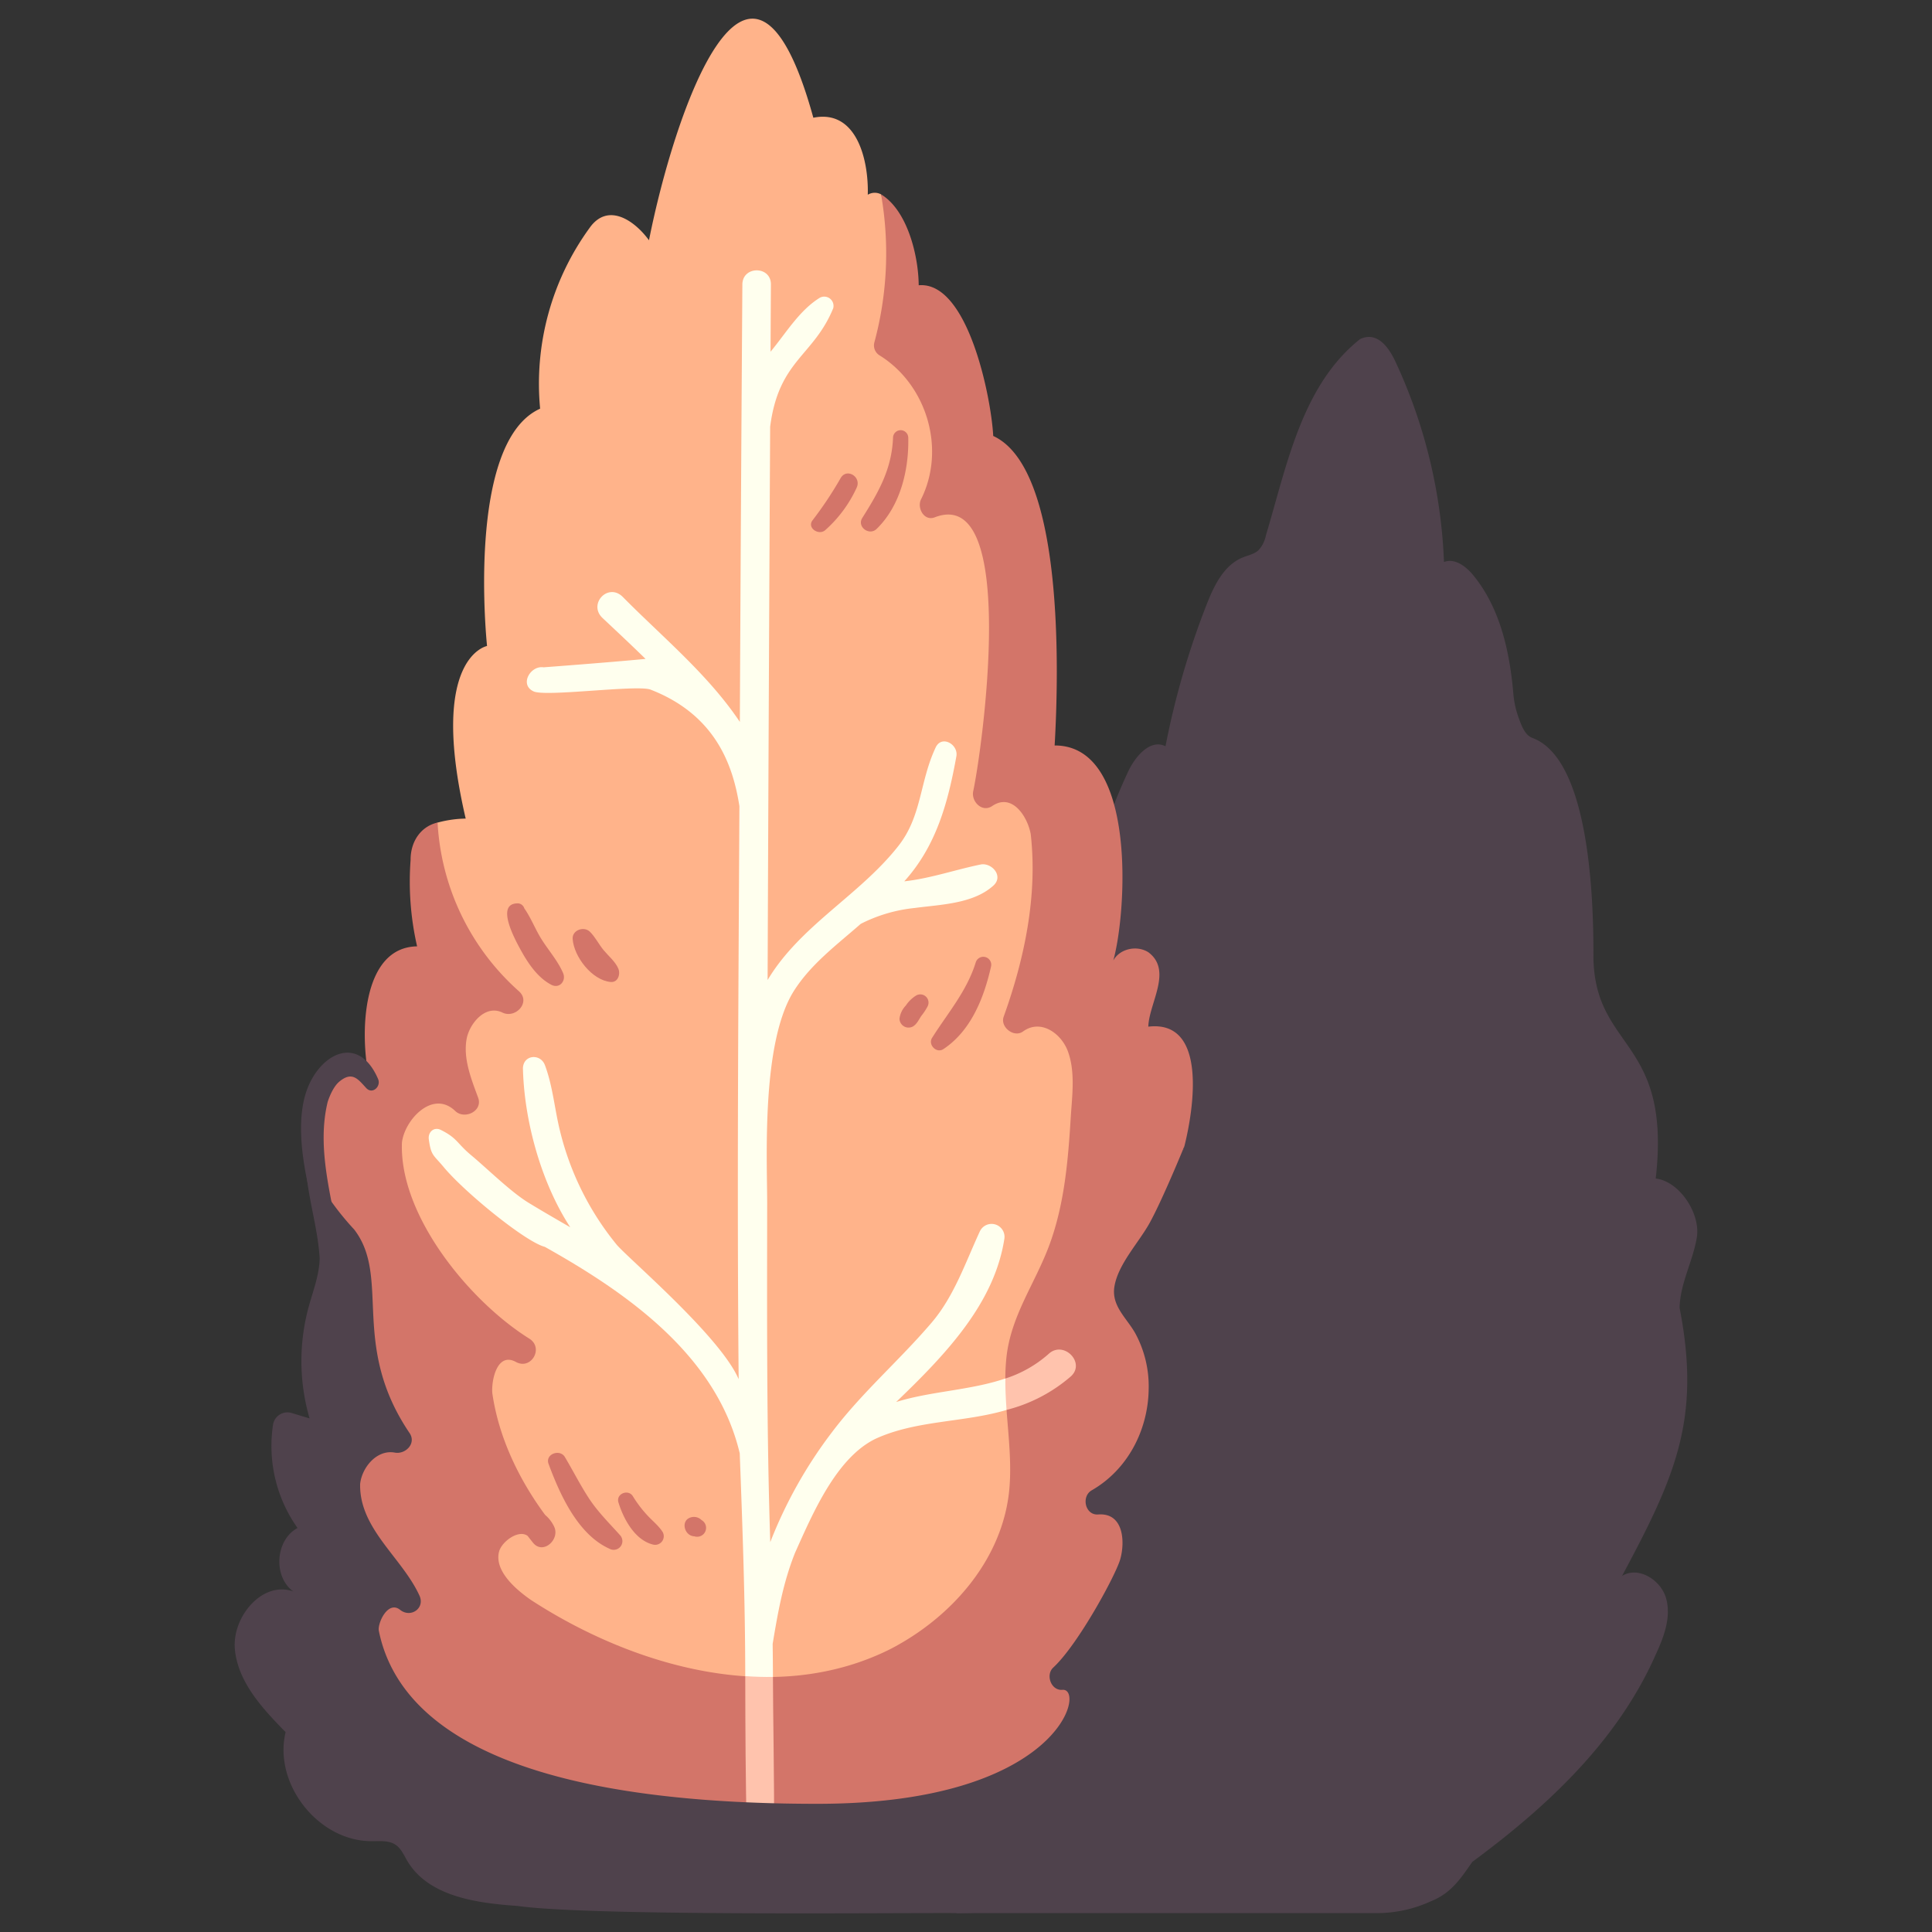 <svg id="flat" height="512" viewBox="0 0 500 500" width="512" xmlns="http://www.w3.org/2000/svg"><rect x="0" y="0" width="500" height="500" fill="#333333" stroke="none"/><path d="m278.579 267.518a143.833 143.833 0 0 1 13.406-67.881c1.851-3.94 5.769-8.486 9.643-6.5a210.449 210.449 0 0 1 10.659-36.719c1.918-4.894 4.462-10.167 9.33-12.147 1.389-.566 2.952-.853 4.063-1.86a7.836 7.836 0 0 0 1.913-3.778c5.448-18.141 9.258-38.823 24.37-50.861 4.421-2.134 7.445 2.117 9.156 5.775a134.953 134.953 0 0 1 12.581 51.91c2.748-1.112 5.678 1.1 7.56 3.392 6.94 8.445 9.448 19.709 10.382 30.574a24.531 24.531 0 0 0 1.378 6.322c.77 2.107 1.607 4.5 3.6 5.247 13.964 5.205 15.86 37.927 15.756 56.881.429 24.024 20.252 20.914 16.124 57.126 6.213.749 11.67 9.138 10.628 15.31s-4.337 11.923-4.451 18.18c5.61 28.759-1.1 43.6-14.9 69.372 4.187-2.649 10.079 1.02 11.41 5.793s-.5 9.819-2.582 14.313c-9.887 22.555-28.123 39.515-47.566 53.879-2.974 4.245-5.413 8.078-10.683 10.183a33.431 33.431 0 0 1 -14.267 3.078h-108.536z" fill="#4f424c"/><path d="m228.017 50.3a3.456 3.456 0 0 0 -3.437.1c.259-8.77-2.776-22.218-14.089-19.931-16.563-60.094-36.289.131-42.533 31.714-3.887-5.314-10.715-9.8-15.374-3.2a68.551 68.551 0 0 0 -12.8 46.781c-19.355 8.712-13.737 61.418-13.737 61.418s-15.264 2.8-5.526 44.669a29.565 29.565 0 0 0 -7.375 1.063s-5.469 23.36 1.959 41.243c0 0-23.456 24.139-17.592 50.332s23.063 137.601 23.063 137.601h131.358l39.485-114.156-12.982-106.334-15.166-45.924-20.72-81.776z" fill="#ffb38a"/><path d="m295.675 332.479 10.855-35.879c2.339-9.323 6.129-32.734-9.349-30.9.178-6.092 6.343-14.489.042-19.239-2.958-1.912-7.427-.971-9.107 2.125 3.482-12.349 6.205-55.739-15.175-55.658 1.055-18.274 2.58-71.64-15.895-80.1-.5-9.8-6.509-40.132-19.285-39-.053-7.583-2.9-19.369-9.745-23.531a88.4 88.4 0 0 1 -1.74 38.347 3.014 3.014 0 0 0 1.352 3.324c12.268 7.611 17.223 24.281 10.732 37.267-1.1 2.2.786 5.738 3.569 4.642 21.869-8.419 12.233 60.281 9.927 70.936-.523 2.629 2.318 5.56 4.925 3.787 5.16-3.51 9.154 2.758 9.968 7.257 1.815 15.946-1.607 32.254-6.991 47.239-1 2.683 2.644 5.564 5 3.847 4.561-3.319 9.855.46 11.587 5.078 2.011 5.361 1.1 11.7.757 17.27-.679 11.052-1.625 22.247-5.457 32.727-3.688 10.081-10.062 18.442-11.195 29.414-1.141 11.036 1.622 22.03.837 33.072-1.323 18.619-14.849 34.008-30.894 42.289-29.949 14.979-66.3 4.637-92.995-12.731-3.549-2.474-9.546-7.37-8.247-12.485.656-2.585 5.067-5.848 7.4-4.086q.687.891 1.389 1.764c2.61 3.229 7.091-.883 5.451-4.207a8.991 8.991 0 0 0 -2.322-3c-6.8-9.219-12.008-20.06-13.653-31.461-.309-3.225 1.208-10.8 6.1-8.115 3.941 2.166 7.276-3.593 3.512-6.008-15.393-9.591-33.738-31.813-33.006-50.757.66-5.838 7.94-13.816 13.8-8.178 2.39 2.3 7.2.032 5.922-3.447-1.745-4.746-3.917-10.063-2.983-15.2.709-3.9 4.787-9 9.28-6.824 3.374 1.633 7.429-2.7 4.26-5.521a62.985 62.985 0 0 1 -21.058-43.668c-4.569 1.084-7.015 5.18-6.98 9.681a74.974 74.974 0 0 0 1.683 22.366c-14.51.233-14.765 23.059-12.469 33.77-1.023-4.78-8.057-5.372-11.706-2.119-5.85 5.645-4.719 15.26-4.705 22.824l9.494 44.761s-7.5 19.957-2.694 64.767 47.138 66.94 47.138 66.94h128c38.28-40.038 50.696-93.369 34.671-143.38z" fill="#d37569"/><path d="m260.5 364.89c-10.972 3.284-23.232 2.6-33.828 7.43-10.253 4.9-16.419 19.55-20.909 29.53-3.108 7.76-4.473 15.6-5.8 23.595.038 2.848.067 5.7.072 8.546a8.693 8.693 0 0 1 -7.169-.213c0-19.231-.7-38.454-1.423-57.665-5.983-25.3-29.043-41.443-50.461-53.439-4.976-1.249-20.825-14.193-26.164-20.644-2.644-3.193-3.249-2.849-3.841-7.159-.258-1.882 1.328-3.337 3.108-2.448 4.341 2.166 4.093 3.417 7.874 6.565 4.21 3.506 10.178 9.44 14.831 12.285 3.559 2.176 7.18 4.253 10.792 6.346-7.5-11.484-11.935-27.5-12.249-41.19.146-3.5 4.533-3.827 5.684-.788 2.068 5.461 2.531 11.65 3.981 17.329a74.2 74.2 0 0 0 14.66 29.23c3.428 3.906 26.788 23.75 31.507 34.732-.455-49.424-.059-98.872.194-148.3-1.61-10.286-5.977-23.585-23.061-30.185-3.733-1.252-27.04 1.948-30.2.489-3.759-1.734-.8-6.764 2.565-6.234 0 0 16.562-1.23 26.405-2.177-3.886-3.79-5.821-5.593-11.226-10.674-3.62-3.6 1.521-9.077 5.294-5.408 10.407 10.54 22.007 19.987 30.335 32.38q.268-56.6.655-113.2c.032-4.878 7.419-4.872 7.388 0q-.056 8.7-.094 17.4c3.95-4.758 7.439-10.693 12.754-13.967a2.4 2.4 0 0 1 3.461 2.726c-5.129 12.481-14.107 13.4-16.32 30.659q-.382 71.589-.658 143.181c8.43-14.085 23.626-21.8 33.7-34.514 6.257-7.782 5.581-16.742 9.8-25.681 1.546-3.277 5.912-.792 5.351 2.312-2.164 11.971-5.189 23.166-13.478 32.348 6.77-.735 13.342-3.062 19.92-4.384 2.811-.387 5.83 3.066 3.126 5.5-5.249 4.734-13.681 4.885-20.334 5.78a39.607 39.607 0 0 0 -13.981 4.109c-6.116 5.369-12.865 10.363-17.281 17.325-8.5 13.4-6.93 43.531-6.936 55.056-.031 29.21-.159 58.437.8 87.636a116.945 116.945 0 0 1 15.982-28.471c7.77-10.3 17.478-18.6 25.8-28.369 5.8-6.809 8.7-15.465 12.457-23.588a3.35 3.35 0 0 1 6.329 2.033c-2.607 16.574-15 29.678-27.991 42.125 9.051-2.823 19.172-2.993 28.261-6.086 1.674 2.311 1.404 5.117.318 8.137z" fill="#ffe"/><path d="m200.04 434.524c0-.177 0-.355 0-.533q-3.581.045-7.169-.213c.03 15.92.072 24.282.4 42.084h7.074c.042-15.95-.3-33.179-.305-41.338z" fill="#ffc3ad"/><path d="m271.418 350.362a31.207 31.207 0 0 1 -11.235 6.4c-.019 2.709.12 5.417.317 8.124a40.66 40.66 0 0 0 16.627-8.671c3.916-3.498-1.827-9.392-5.709-5.853z" fill="#ffc3ad"/><path d="m310.973 361.084c3.531-8.328 6.075-21.238-3.581-26.231-1.568-.731-3.366-1.072-4.664-2.215-1.9-1.675-1.407-4.662-1.083-7.174 1.858-14.4 4.883-28.865 4.883-28.865s-5.621 13.771-8.988 19.875c-2.811 5.1-8.183 10.676-9.131 16.5-.819 5.031 3.2 8.124 5.416 12.11a28.81 28.81 0 0 1 3.451 14.431c-.149 10.614-5.451 20.852-14.747 26.183-2.755 1.58-1.711 6.507 1.691 6.246 6.532-.5 7 6.958 5.7 11.583-1.139 4.05-10.887 22.065-17.347 28.044-2.034 1.884-.551 6.022 2.385 5.756 6.116-.555-.439 29.5-63.461 29.5-86.439 0-109.231-23.9-113.454-44.77-.387-1.91 2.329-7.978 5.519-5.422 2.754 2.2 6.584-.472 4.94-3.812-4.534-9.791-15.545-17.207-15.3-28.775.455-4.248 4.294-8.975 8.987-8.115 2.711.5 5.591-2.309 3.847-5-15.519-22.865-4.8-40.288-14.365-52.731a71.281 71.281 0 0 1 -12.6-18.8c-.021 8.923 3.151 17.478 3.66 26.287-.1 4.378-1.773 8.54-2.913 12.767a53.248 53.248 0 0 0 .3 28.628l-4.636-1.4a3.767 3.767 0 0 0 -4.815 3 36.716 36.716 0 0 0 6.333 26.762c-5.742 3.112-6.38 12.553-1.109 16.41-8.014-2.839-15.968 6.691-15.091 15.144s7.165 15.2 13.116 21.273c-3.228 13.4 8.467 28.236 22.249 28.226 2.151 0 4.5-.256 6.267.968 1.391.962 2.083 2.618 2.94 4.075 5.434 9.24 17.829 10.974 28.523 11.71 18.547 2.625 93.728 1.772 113.654 1.854a81.381 81.381 0 0 0 26.431-4.268c11.463-3.934 25.057-11.6 32.156-28 5.056-11.68-5.573-16.939-5.573-16.939.933-1.523 27.859-39.453 9.47-47.266 5.771-8.13 15.123-22.115 11.964-32.3-1.657-4.648-6.937-8.026-11.024-5.249z" fill="#4f424c"/><g fill="#d37569"><path d="m145.733 251.842c-1.358-3.183-3.788-5.892-5.62-8.82-1.6-2.557-2.695-5.5-4.427-7.949a1.842 1.842 0 0 0 -1.51-1.278c-6.4-.22-.515 10.076.982 12.766 1.832 3.21 4.2 6.576 7.545 8.311 2.104 1.09 3.878-1.045 3.03-3.03z"/><path d="m158.023 254.135c1.946.184 2.6-2.051 1.994-3.474-.77-1.8-2.564-3.272-3.8-4.761-1.256-1.514-2.14-3.367-3.533-4.754-1.524-1.519-4.645-.477-4.481 1.856.326 4.624 5.02 10.679 9.82 11.133z"/><path d="m252.521 249.06c-2.311 7.464-7.221 13.074-11.3 19.535-1.117 1.768 1.134 4.1 2.918 2.918 7.176-4.747 10.521-13.321 12.338-21.362a2.053 2.053 0 0 0 -3.956-1.091z"/><path d="m237.16 257.6a8.606 8.606 0 0 0 -2.715 2.61 5.953 5.953 0 0 0 -1.654 3.427 2.339 2.339 0 0 0 3.491 2c1.051-.644 1.5-1.765 2.176-2.749a15.273 15.273 0 0 0 1.588-2.406 2.129 2.129 0 0 0 -2.886-2.882z"/><path d="m152.356 387.675c-2.235-3.431-4.077-7.093-6.173-10.606-1.292-2.166-5.157-.751-4.219 1.779 2.935 7.915 7.573 18.309 15.791 21.975a2.249 2.249 0 0 0 2.712-3.516c-2.833-3.174-5.767-6.027-8.111-9.632z"/><path d="m167.418 392.04a30.97 30.97 0 0 1 -3.617-4.793c-1.165-1.962-4.445-.687-3.749 1.581 1.3 4.24 4.23 9.75 8.965 10.908a2.228 2.228 0 0 0 2.488-3.236c-1.065-1.686-2.757-2.983-4.087-4.46z"/><path d="m181.57 393.4a2.8 2.8 0 0 0 -2.8-.7c-2.735.8-1.663 4.822.921 4.892a2.308 2.308 0 0 0 1.879-4.192z"/><path d="m235.057 113.241a1.97 1.97 0 0 0 -3.938 0c-.318 8.172-3.741 14.1-7.958 20.8-1.448 2.3 1.8 4.69 3.7 2.854 6.161-5.963 8.395-15.346 8.196-23.654z"/><path d="m217.547 123.748a95.555 95.555 0 0 1 -7.258 10.9c-1.519 1.972 1.615 4.04 3.294 2.542a33.078 33.078 0 0 0 8.133-11.007c1.271-2.77-2.599-5.183-4.169-2.435z"/></g><path d="m97.846 279.236c-5.2-12.019-15.464-6.376-18.662 3.539-3.644 11.371 1.339 28.414 4.89 39.635a1.924 1.924 0 0 0 3.707-1.022c-2.016-11.815-5.893-24.332-2.966-36.266.559-1.675 1.57-4.008 3-5.2 3.385-2.819 4.888-.566 6.972 1.673 1.614 1.734 3.9-.468 3.055-2.358z" fill="#4f424c"/></svg>